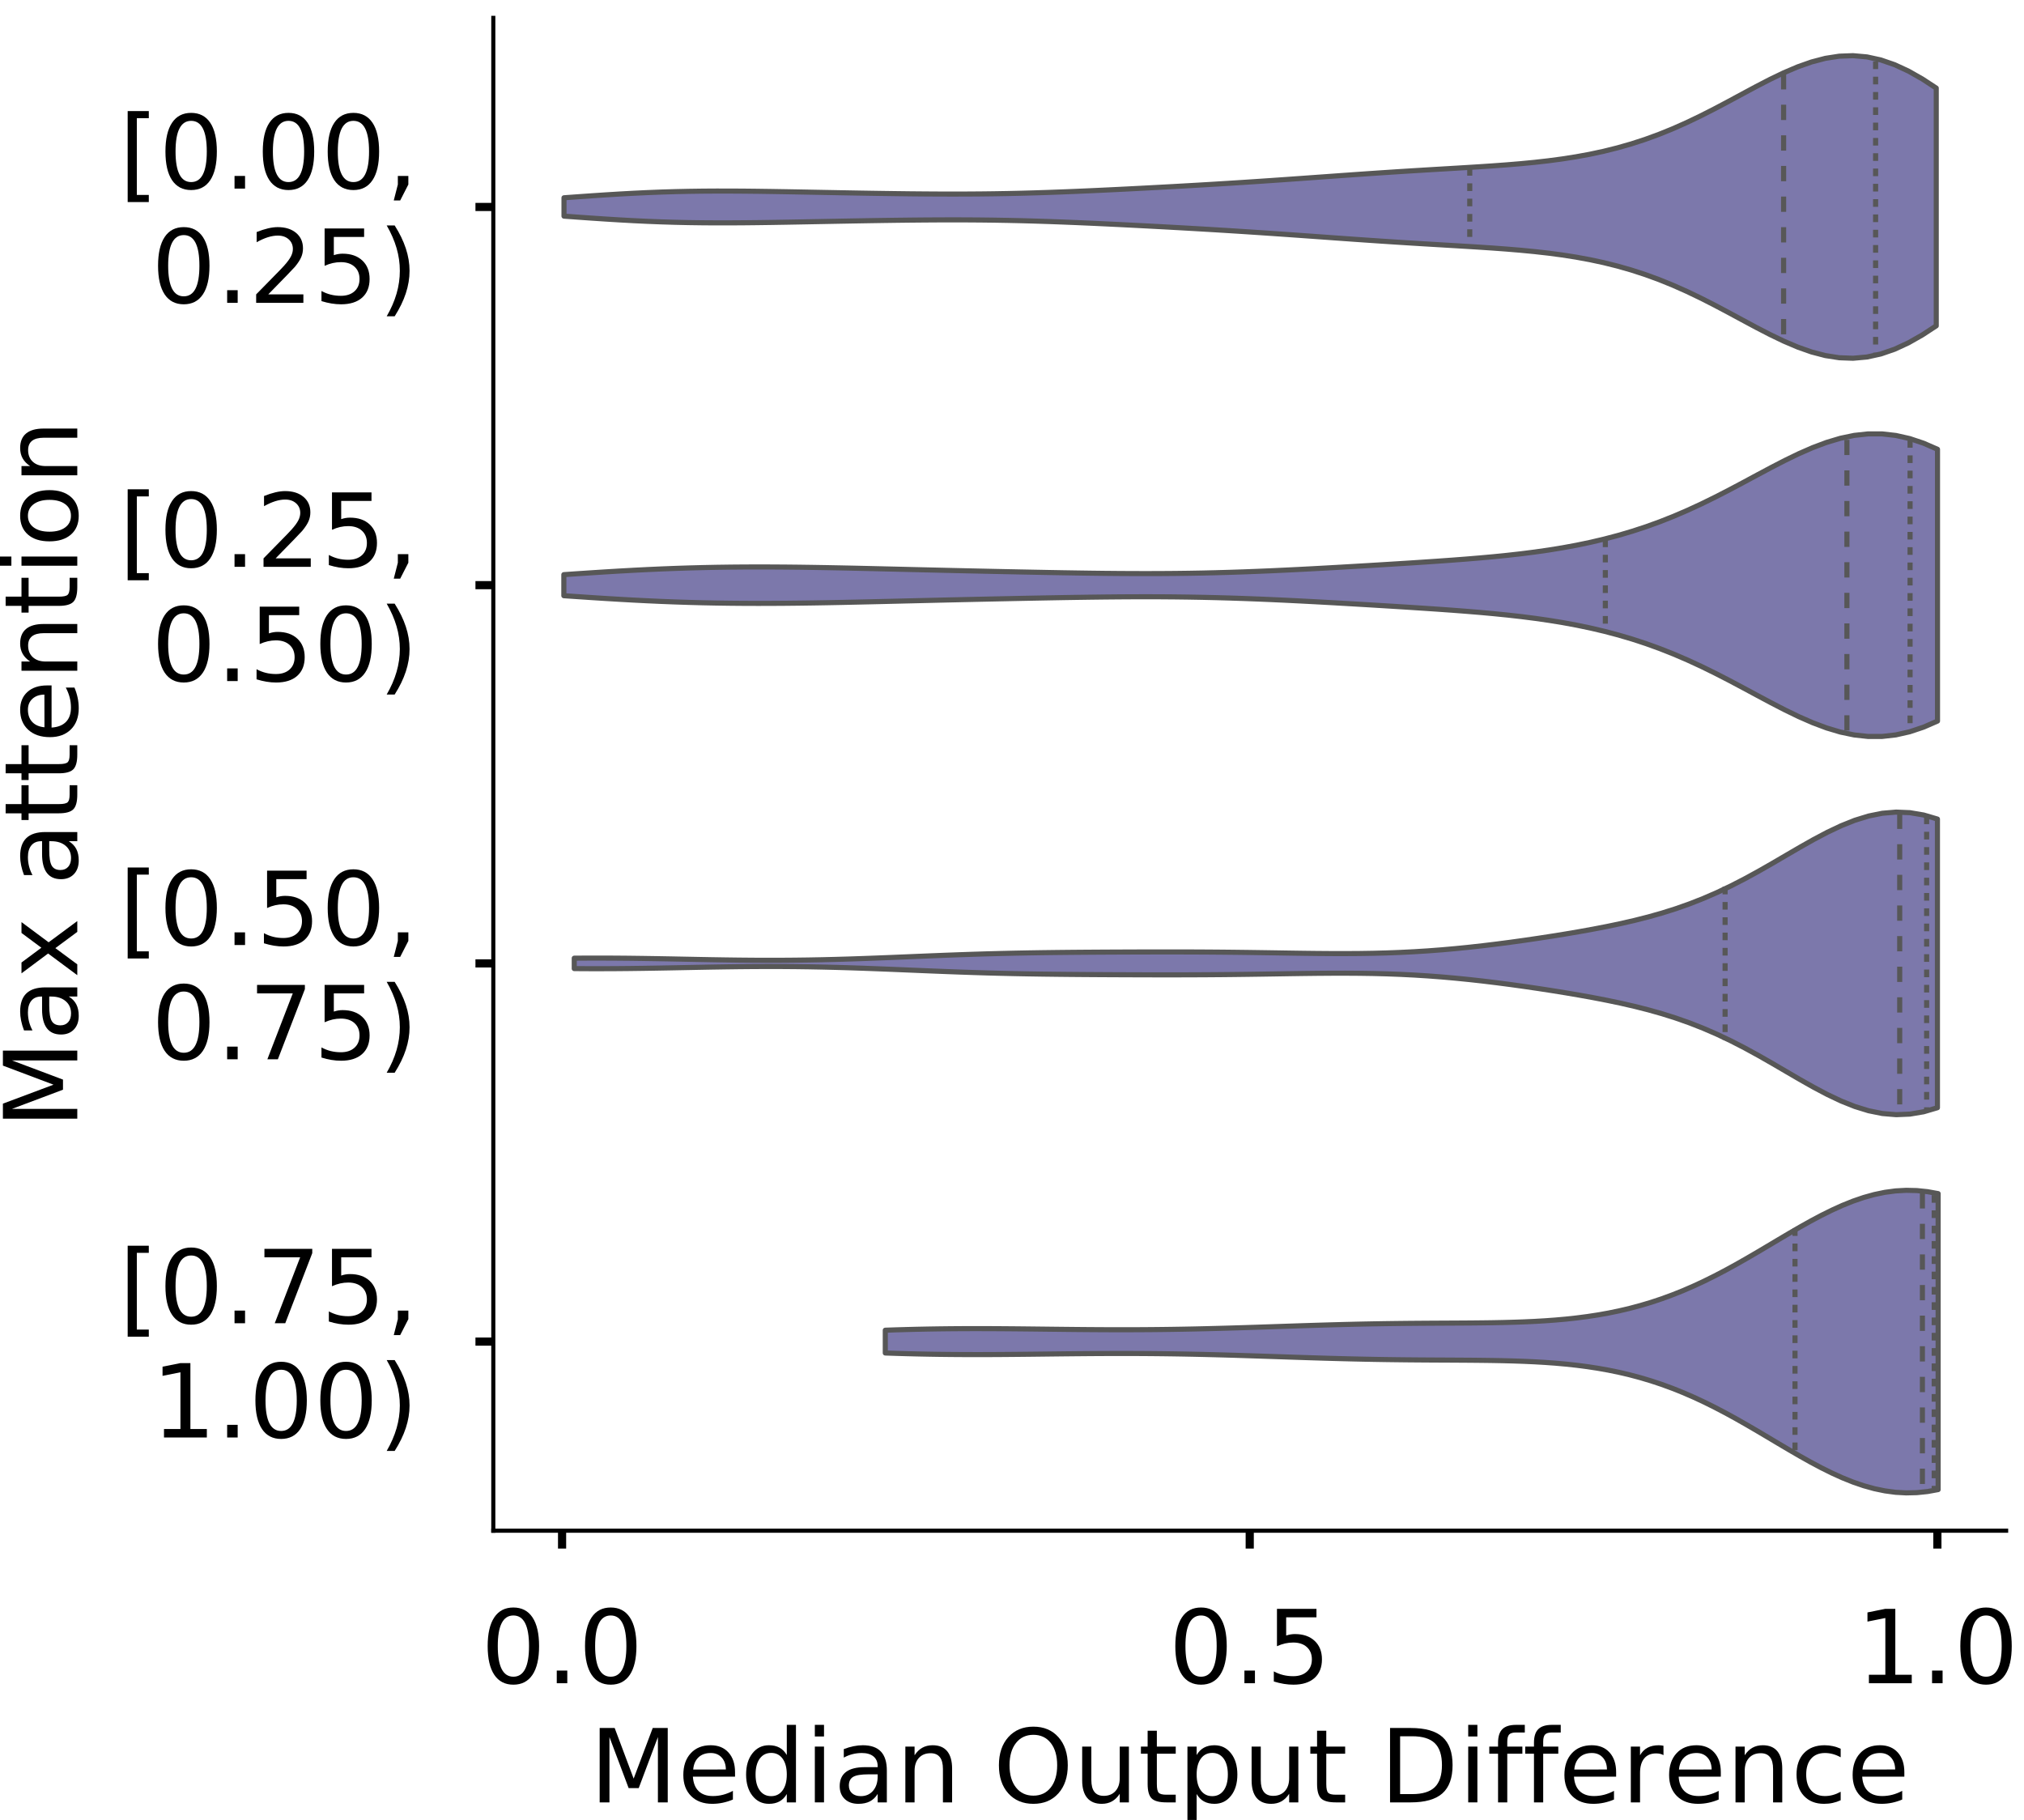 <?xml version="1.0" encoding="utf-8" standalone="no"?>
<!DOCTYPE svg PUBLIC "-//W3C//DTD SVG 1.1//EN"
  "http://www.w3.org/Graphics/SVG/1.1/DTD/svg11.dtd">
<!-- Created with matplotlib (https://matplotlib.org/) -->
<svg height="356.753pt" version="1.1" viewBox="0 0 396.753 356.753" width="396.753pt" xmlns="http://www.w3.org/2000/svg" xmlns:xlink="http://www.w3.org/1999/xlink">
 <defs>
  <style type="text/css">
*{stroke-linecap:butt;stroke-linejoin:round;}
  </style>
 </defs>
 <g id="figure_1">
  <g id="patch_1">
   <path d="M 0 356.753 
L 396.753 356.753 
L 396.753 0 
L 0 0 
z
" style="fill:#ffffff;"/>
  </g>
  <g id="axes_1">
   <g id="patch_2">
    <path d="M 96.7 300.053 
L 393.253 300.053 
L 393.253 3.5 
L 96.7 3.5 
z
" style="fill:#ffffff;"/>
   </g>
   <g id="PolyCollection_1">
    <defs>
     <path d="M 110.558 -314.382 
L 110.558 -317.987 
L 113.275 -318.182 
L 115.992 -318.372 
L 118.709 -318.553 
L 121.426 -318.72 
L 124.143 -318.869 
L 126.86 -318.998 
L 129.577 -319.105 
L 132.294 -319.188 
L 135.012 -319.248 
L 137.729 -319.286 
L 140.446 -319.302 
L 143.163 -319.301 
L 145.88 -319.284 
L 148.597 -319.255 
L 151.314 -319.216 
L 154.031 -319.171 
L 156.748 -319.122 
L 159.466 -319.071 
L 162.183 -319.02 
L 164.9 -318.969 
L 167.617 -318.92 
L 170.334 -318.874 
L 173.051 -318.832 
L 175.768 -318.794 
L 178.485 -318.761 
L 181.203 -318.736 
L 183.92 -318.719 
L 186.637 -318.713 
L 189.354 -318.718 
L 192.071 -318.736 
L 194.788 -318.768 
L 197.505 -318.815 
L 200.222 -318.876 
L 202.939 -318.951 
L 205.657 -319.039 
L 208.374 -319.138 
L 211.091 -319.248 
L 213.808 -319.366 
L 216.525 -319.491 
L 219.242 -319.622 
L 221.959 -319.758 
L 224.676 -319.898 
L 227.393 -320.042 
L 230.111 -320.19 
L 232.828 -320.342 
L 235.545 -320.499 
L 238.262 -320.661 
L 240.979 -320.828 
L 243.696 -321 
L 246.413 -321.178 
L 249.13 -321.361 
L 251.848 -321.549 
L 254.565 -321.74 
L 257.282 -321.934 
L 259.999 -322.128 
L 262.716 -322.323 
L 265.433 -322.515 
L 268.15 -322.704 
L 270.867 -322.888 
L 273.584 -323.066 
L 276.302 -323.238 
L 279.019 -323.404 
L 281.736 -323.567 
L 284.453 -323.727 
L 287.17 -323.89 
L 289.887 -324.058 
L 292.604 -324.239 
L 295.321 -324.438 
L 298.039 -324.664 
L 300.756 -324.925 
L 303.473 -325.231 
L 306.19 -325.591 
L 308.907 -326.015 
L 311.624 -326.513 
L 314.341 -327.096 
L 317.058 -327.771 
L 319.775 -328.547 
L 322.493 -329.43 
L 325.21 -330.423 
L 327.927 -331.525 
L 330.644 -332.732 
L 333.361 -334.034 
L 336.078 -335.415 
L 338.795 -336.854 
L 341.512 -338.319 
L 344.229 -339.776 
L 346.947 -341.182 
L 349.664 -342.489 
L 352.381 -343.646 
L 355.098 -344.605 
L 357.815 -345.317 
L 360.532 -345.739 
L 363.249 -345.839 
L 365.966 -345.597 
L 368.684 -345.003 
L 371.401 -344.066 
L 374.118 -342.808 
L 376.835 -341.266 
L 379.552 -339.487 
L 379.552 -292.882 
L 379.552 -292.882 
L 376.835 -291.103 
L 374.118 -289.56 
L 371.401 -288.302 
L 368.684 -287.365 
L 365.966 -286.772 
L 363.249 -286.529 
L 360.532 -286.629 
L 357.815 -287.052 
L 355.098 -287.763 
L 352.381 -288.722 
L 349.664 -289.88 
L 346.947 -291.187 
L 344.229 -292.592 
L 341.512 -294.049 
L 338.795 -295.515 
L 336.078 -296.953 
L 333.361 -298.335 
L 330.644 -299.637 
L 327.927 -300.844 
L 325.21 -301.946 
L 322.493 -302.938 
L 319.775 -303.821 
L 317.058 -304.597 
L 314.341 -305.273 
L 311.624 -305.855 
L 308.907 -306.354 
L 306.19 -306.778 
L 303.473 -307.138 
L 300.756 -307.443 
L 298.039 -307.704 
L 295.321 -307.93 
L 292.604 -308.13 
L 289.887 -308.31 
L 287.17 -308.479 
L 284.453 -308.641 
L 281.736 -308.802 
L 279.019 -308.964 
L 276.302 -309.131 
L 273.584 -309.303 
L 270.867 -309.481 
L 268.15 -309.665 
L 265.433 -309.853 
L 262.716 -310.046 
L 259.999 -310.24 
L 257.282 -310.435 
L 254.565 -310.629 
L 251.848 -310.82 
L 249.13 -311.007 
L 246.413 -311.19 
L 243.696 -311.368 
L 240.979 -311.541 
L 238.262 -311.708 
L 235.545 -311.869 
L 232.828 -312.026 
L 230.111 -312.178 
L 227.393 -312.326 
L 224.676 -312.47 
L 221.959 -312.61 
L 219.242 -312.746 
L 216.525 -312.877 
L 213.808 -313.002 
L 211.091 -313.12 
L 208.374 -313.23 
L 205.657 -313.329 
L 202.939 -313.417 
L 200.222 -313.492 
L 197.505 -313.553 
L 194.788 -313.6 
L 192.071 -313.632 
L 189.354 -313.65 
L 186.637 -313.656 
L 183.92 -313.649 
L 181.203 -313.632 
L 178.485 -313.607 
L 175.768 -313.575 
L 173.051 -313.537 
L 170.334 -313.494 
L 167.617 -313.448 
L 164.9 -313.399 
L 162.183 -313.348 
L 159.466 -313.297 
L 156.748 -313.246 
L 154.031 -313.197 
L 151.314 -313.152 
L 148.597 -313.114 
L 145.88 -313.085 
L 143.163 -313.068 
L 140.446 -313.066 
L 137.729 -313.083 
L 135.012 -313.12 
L 132.294 -313.18 
L 129.577 -313.263 
L 126.86 -313.37 
L 124.143 -313.499 
L 121.426 -313.649 
L 118.709 -313.815 
L 115.992 -313.996 
L 113.275 -314.186 
L 110.558 -314.382 
z
" id="m988f748237" style="stroke:#575757;"/>
    </defs>
    <g clip-path="url(#p985f45e094)">
     <use style="fill:#7c78ab;stroke:#575757;" x="0" xlink:href="#m988f748237" y="356.753"/>
    </g>
   </g>
   <g id="PolyCollection_2">
    <defs>
     <path d="M 110.527 -239.979 
L 110.527 -244.112 
L 113.247 -244.297 
L 115.966 -244.477 
L 118.686 -244.651 
L 121.406 -244.814 
L 124.126 -244.965 
L 126.846 -245.103 
L 129.566 -245.225 
L 132.286 -245.331 
L 135.006 -245.421 
L 137.726 -245.493 
L 140.446 -245.548 
L 143.166 -245.586 
L 145.886 -245.609 
L 148.605 -245.617 
L 151.325 -245.611 
L 154.045 -245.593 
L 156.765 -245.565 
L 159.485 -245.526 
L 162.205 -245.48 
L 164.925 -245.428 
L 167.645 -245.37 
L 170.365 -245.309 
L 173.085 -245.245 
L 175.805 -245.181 
L 178.525 -245.116 
L 181.244 -245.051 
L 183.964 -244.987 
L 186.684 -244.924 
L 189.404 -244.863 
L 192.124 -244.804 
L 194.844 -244.745 
L 197.564 -244.688 
L 200.284 -244.633 
L 203.004 -244.58 
L 205.724 -244.528 
L 208.444 -244.48 
L 211.164 -244.436 
L 213.883 -244.396 
L 216.603 -244.363 
L 219.323 -244.338 
L 222.043 -244.323 
L 224.763 -244.318 
L 227.483 -244.325 
L 230.203 -244.345 
L 232.923 -244.378 
L 235.643 -244.426 
L 238.363 -244.489 
L 241.083 -244.565 
L 243.803 -244.655 
L 246.522 -244.758 
L 249.242 -244.872 
L 251.962 -244.997 
L 254.682 -245.131 
L 257.402 -245.272 
L 260.122 -245.421 
L 262.842 -245.574 
L 265.562 -245.732 
L 268.282 -245.893 
L 271.002 -246.057 
L 273.722 -246.225 
L 276.442 -246.396 
L 279.161 -246.573 
L 281.881 -246.756 
L 284.601 -246.95 
L 287.321 -247.156 
L 290.041 -247.38 
L 292.761 -247.626 
L 295.481 -247.9 
L 298.201 -248.206 
L 300.921 -248.552 
L 303.641 -248.943 
L 306.361 -249.386 
L 309.081 -249.888 
L 311.8 -250.456 
L 314.52 -251.096 
L 317.24 -251.814 
L 319.96 -252.617 
L 322.68 -253.508 
L 325.4 -254.492 
L 328.12 -255.57 
L 330.84 -256.741 
L 333.56 -257.998 
L 336.28 -259.334 
L 339 -260.733 
L 341.72 -262.177 
L 344.439 -263.639 
L 347.159 -265.091 
L 349.879 -266.495 
L 352.599 -267.813 
L 355.319 -269.004 
L 358.039 -270.026 
L 360.759 -270.839 
L 363.479 -271.407 
L 366.199 -271.701 
L 368.919 -271.7 
L 371.639 -271.393 
L 374.359 -270.779 
L 377.078 -269.869 
L 379.798 -268.685 
L 379.798 -215.407 
L 379.798 -215.407 
L 377.078 -214.223 
L 374.359 -213.313 
L 371.639 -212.699 
L 368.919 -212.391 
L 366.199 -212.391 
L 363.479 -212.685 
L 360.759 -213.253 
L 358.039 -214.066 
L 355.319 -215.088 
L 352.599 -216.279 
L 349.879 -217.597 
L 347.159 -219.001 
L 344.439 -220.452 
L 341.72 -221.915 
L 339 -223.359 
L 336.28 -224.758 
L 333.56 -226.094 
L 330.84 -227.351 
L 328.12 -228.521 
L 325.4 -229.599 
L 322.68 -230.583 
L 319.96 -231.475 
L 317.24 -232.278 
L 314.52 -232.996 
L 311.8 -233.636 
L 309.081 -234.203 
L 306.361 -234.705 
L 303.641 -235.149 
L 300.921 -235.54 
L 298.201 -235.886 
L 295.481 -236.192 
L 292.761 -236.465 
L 290.041 -236.712 
L 287.321 -236.935 
L 284.601 -237.142 
L 281.881 -237.335 
L 279.161 -237.519 
L 276.442 -237.695 
L 273.722 -237.867 
L 271.002 -238.034 
L 268.282 -238.199 
L 265.562 -238.36 
L 262.842 -238.517 
L 260.122 -238.671 
L 257.402 -238.819 
L 254.682 -238.961 
L 251.962 -239.095 
L 249.242 -239.22 
L 246.522 -239.334 
L 243.803 -239.437 
L 241.083 -239.527 
L 238.363 -239.603 
L 235.643 -239.665 
L 232.923 -239.713 
L 230.203 -239.747 
L 227.483 -239.767 
L 224.763 -239.774 
L 222.043 -239.769 
L 219.323 -239.753 
L 216.603 -239.728 
L 213.883 -239.695 
L 211.164 -239.656 
L 208.444 -239.612 
L 205.724 -239.563 
L 203.004 -239.512 
L 200.284 -239.459 
L 197.564 -239.403 
L 194.844 -239.346 
L 192.124 -239.288 
L 189.404 -239.228 
L 186.684 -239.167 
L 183.964 -239.105 
L 181.244 -239.041 
L 178.525 -238.976 
L 175.805 -238.911 
L 173.085 -238.846 
L 170.365 -238.783 
L 167.645 -238.722 
L 164.925 -238.664 
L 162.205 -238.611 
L 159.485 -238.565 
L 156.765 -238.527 
L 154.045 -238.498 
L 151.325 -238.481 
L 148.605 -238.475 
L 145.886 -238.483 
L 143.166 -238.506 
L 140.446 -238.544 
L 137.726 -238.599 
L 135.006 -238.671 
L 132.286 -238.76 
L 129.566 -238.866 
L 126.846 -238.989 
L 124.126 -239.126 
L 121.406 -239.278 
L 118.686 -239.441 
L 115.966 -239.614 
L 113.247 -239.795 
L 110.527 -239.979 
z
" id="m8a4970854d" style="stroke:#575757;"/>
    </defs>
    <g clip-path="url(#p985f45e094)">
     <use style="fill:#7c78ab;stroke:#575757;" x="0" xlink:href="#m8a4970854d" y="356.753"/>
    </g>
   </g>
   <g id="PolyCollection_3">
    <defs>
     <path d="M 112.567 -166.886 
L 112.567 -168.929 
L 115.266 -168.945 
L 117.965 -168.947 
L 120.664 -168.936 
L 123.363 -168.912 
L 126.063 -168.877 
L 128.762 -168.834 
L 131.461 -168.785 
L 134.16 -168.732 
L 136.859 -168.679 
L 139.559 -168.629 
L 142.258 -168.586 
L 144.957 -168.55 
L 147.656 -168.526 
L 150.355 -168.516 
L 153.054 -168.519 
L 155.754 -168.539 
L 158.453 -168.574 
L 161.152 -168.625 
L 163.851 -168.69 
L 166.55 -168.769 
L 169.249 -168.86 
L 171.949 -168.96 
L 174.648 -169.066 
L 177.347 -169.177 
L 180.046 -169.289 
L 182.745 -169.4 
L 185.445 -169.506 
L 188.144 -169.606 
L 190.843 -169.697 
L 193.542 -169.78 
L 196.241 -169.851 
L 198.94 -169.913 
L 201.64 -169.964 
L 204.339 -170.007 
L 207.038 -170.041 
L 209.737 -170.069 
L 212.436 -170.091 
L 215.136 -170.109 
L 217.835 -170.124 
L 220.534 -170.135 
L 223.233 -170.145 
L 225.932 -170.151 
L 228.631 -170.154 
L 231.331 -170.152 
L 234.03 -170.144 
L 236.729 -170.13 
L 239.428 -170.11 
L 242.127 -170.082 
L 244.826 -170.048 
L 247.526 -170.009 
L 250.225 -169.967 
L 252.924 -169.924 
L 255.623 -169.885 
L 258.322 -169.853 
L 261.022 -169.833 
L 263.721 -169.829 
L 266.42 -169.846 
L 269.119 -169.887 
L 271.818 -169.957 
L 274.517 -170.059 
L 277.217 -170.194 
L 279.916 -170.363 
L 282.615 -170.567 
L 285.314 -170.805 
L 288.013 -171.076 
L 290.713 -171.376 
L 293.412 -171.704 
L 296.111 -172.056 
L 298.81 -172.431 
L 301.509 -172.826 
L 304.208 -173.241 
L 306.908 -173.677 
L 309.607 -174.137 
L 312.306 -174.624 
L 315.005 -175.146 
L 317.704 -175.711 
L 320.404 -176.33 
L 323.103 -177.014 
L 325.802 -177.776 
L 328.501 -178.627 
L 331.2 -179.579 
L 333.899 -180.639 
L 336.599 -181.811 
L 339.298 -183.095 
L 341.997 -184.482 
L 344.696 -185.958 
L 347.395 -187.5 
L 350.094 -189.077 
L 352.794 -190.65 
L 355.493 -192.175 
L 358.192 -193.602 
L 360.891 -194.881 
L 363.59 -195.96 
L 366.29 -196.792 
L 368.989 -197.337 
L 371.688 -197.563 
L 374.387 -197.451 
L 377.086 -196.995 
L 379.785 -196.201 
L 379.785 -139.614 
L 379.785 -139.614 
L 377.086 -138.82 
L 374.387 -138.364 
L 371.688 -138.252 
L 368.989 -138.478 
L 366.29 -139.023 
L 363.59 -139.855 
L 360.891 -140.934 
L 358.192 -142.213 
L 355.493 -143.64 
L 352.794 -145.165 
L 350.094 -146.738 
L 347.395 -148.315 
L 344.696 -149.857 
L 341.997 -151.333 
L 339.298 -152.72 
L 336.599 -154.004 
L 333.899 -155.176 
L 331.2 -156.236 
L 328.501 -157.188 
L 325.802 -158.039 
L 323.103 -158.801 
L 320.404 -159.485 
L 317.704 -160.104 
L 315.005 -160.669 
L 312.306 -161.191 
L 309.607 -161.678 
L 306.908 -162.138 
L 304.208 -162.574 
L 301.509 -162.989 
L 298.81 -163.384 
L 296.111 -163.759 
L 293.412 -164.111 
L 290.713 -164.439 
L 288.013 -164.739 
L 285.314 -165.01 
L 282.615 -165.248 
L 279.916 -165.452 
L 277.217 -165.621 
L 274.517 -165.756 
L 271.818 -165.858 
L 269.119 -165.928 
L 266.42 -165.969 
L 263.721 -165.986 
L 261.022 -165.982 
L 258.322 -165.962 
L 255.623 -165.93 
L 252.924 -165.891 
L 250.225 -165.848 
L 247.526 -165.806 
L 244.826 -165.767 
L 242.127 -165.733 
L 239.428 -165.705 
L 236.729 -165.685 
L 234.03 -165.671 
L 231.331 -165.663 
L 228.631 -165.661 
L 225.932 -165.664 
L 223.233 -165.67 
L 220.534 -165.68 
L 217.835 -165.691 
L 215.136 -165.706 
L 212.436 -165.724 
L 209.737 -165.746 
L 207.038 -165.774 
L 204.339 -165.808 
L 201.64 -165.851 
L 198.94 -165.902 
L 196.241 -165.964 
L 193.542 -166.035 
L 190.843 -166.118 
L 188.144 -166.209 
L 185.445 -166.309 
L 182.745 -166.415 
L 180.046 -166.526 
L 177.347 -166.638 
L 174.648 -166.749 
L 171.949 -166.855 
L 169.249 -166.955 
L 166.55 -167.046 
L 163.851 -167.125 
L 161.152 -167.19 
L 158.453 -167.241 
L 155.754 -167.276 
L 153.054 -167.296 
L 150.355 -167.299 
L 147.656 -167.289 
L 144.957 -167.265 
L 142.258 -167.229 
L 139.559 -167.186 
L 136.859 -167.136 
L 134.16 -167.083 
L 131.461 -167.03 
L 128.762 -166.981 
L 126.063 -166.938 
L 123.363 -166.903 
L 120.664 -166.879 
L 117.965 -166.868 
L 115.266 -166.87 
L 112.567 -166.886 
z
" id="m5d2e75c683" style="stroke:#575757;"/>
    </defs>
    <g clip-path="url(#p985f45e094)">
     <use style="fill:#7c78ab;stroke:#575757;" x="0" xlink:href="#m5d2e75c683" y="356.753"/>
    </g>
   </g>
   <g id="PolyCollection_4">
    <defs>
     <path d="M 173.537 -91.534 
L 173.537 -96.004 
L 175.622 -96.074 
L 177.707 -96.134 
L 179.791 -96.186 
L 181.876 -96.229 
L 183.961 -96.263 
L 186.045 -96.288 
L 188.13 -96.304 
L 190.215 -96.312 
L 192.3 -96.312 
L 194.384 -96.306 
L 196.469 -96.294 
L 198.554 -96.278 
L 200.638 -96.258 
L 202.723 -96.235 
L 204.808 -96.211 
L 206.892 -96.187 
L 208.977 -96.164 
L 211.062 -96.142 
L 213.146 -96.124 
L 215.231 -96.11 
L 217.316 -96.1 
L 219.401 -96.096 
L 221.485 -96.097 
L 223.57 -96.105 
L 225.655 -96.119 
L 227.739 -96.14 
L 229.824 -96.168 
L 231.909 -96.203 
L 233.993 -96.243 
L 236.078 -96.29 
L 238.163 -96.342 
L 240.247 -96.399 
L 242.332 -96.46 
L 244.417 -96.524 
L 246.502 -96.591 
L 248.586 -96.66 
L 250.671 -96.73 
L 252.756 -96.8 
L 254.84 -96.869 
L 256.925 -96.935 
L 259.01 -96.999 
L 261.094 -97.06 
L 263.179 -97.116 
L 265.264 -97.167 
L 267.348 -97.213 
L 269.433 -97.253 
L 271.518 -97.287 
L 273.603 -97.316 
L 275.687 -97.339 
L 277.772 -97.357 
L 279.857 -97.372 
L 281.941 -97.384 
L 284.026 -97.395 
L 286.111 -97.406 
L 288.195 -97.42 
L 290.28 -97.44 
L 292.365 -97.467 
L 294.449 -97.506 
L 296.534 -97.559 
L 298.619 -97.631 
L 300.704 -97.724 
L 302.788 -97.844 
L 304.873 -97.995 
L 306.958 -98.18 
L 309.042 -98.405 
L 311.127 -98.675 
L 313.212 -98.993 
L 315.296 -99.365 
L 317.381 -99.794 
L 319.466 -100.285 
L 321.55 -100.84 
L 323.635 -101.462 
L 325.72 -102.155 
L 327.805 -102.918 
L 329.889 -103.751 
L 331.974 -104.655 
L 334.059 -105.625 
L 336.143 -106.659 
L 338.228 -107.751 
L 340.313 -108.893 
L 342.397 -110.078 
L 344.482 -111.294 
L 346.567 -112.529 
L 348.651 -113.771 
L 350.736 -115.004 
L 352.821 -116.213 
L 354.906 -117.381 
L 356.99 -118.491 
L 359.075 -119.526 
L 361.16 -120.47 
L 363.244 -121.306 
L 365.329 -122.02 
L 367.414 -122.599 
L 369.498 -123.032 
L 371.583 -123.309 
L 373.668 -123.424 
L 375.752 -123.375 
L 377.837 -123.159 
L 379.922 -122.78 
L 379.922 -64.758 
L 379.922 -64.758 
L 377.837 -64.379 
L 375.752 -64.163 
L 373.668 -64.114 
L 371.583 -64.229 
L 369.498 -64.507 
L 367.414 -64.939 
L 365.329 -65.518 
L 363.244 -66.232 
L 361.16 -67.069 
L 359.075 -68.012 
L 356.99 -69.048 
L 354.906 -70.158 
L 352.821 -71.326 
L 350.736 -72.534 
L 348.651 -73.767 
L 346.567 -75.009 
L 344.482 -76.245 
L 342.397 -77.461 
L 340.313 -78.645 
L 338.228 -79.787 
L 336.143 -80.879 
L 334.059 -81.913 
L 331.974 -82.884 
L 329.889 -83.787 
L 327.805 -84.621 
L 325.72 -85.384 
L 323.635 -86.076 
L 321.55 -86.699 
L 319.466 -87.254 
L 317.381 -87.744 
L 315.296 -88.173 
L 313.212 -88.545 
L 311.127 -88.863 
L 309.042 -89.133 
L 306.958 -89.358 
L 304.873 -89.544 
L 302.788 -89.694 
L 300.704 -89.814 
L 298.619 -89.908 
L 296.534 -89.979 
L 294.449 -90.032 
L 292.365 -90.071 
L 290.28 -90.098 
L 288.195 -90.118 
L 286.111 -90.132 
L 284.026 -90.144 
L 281.941 -90.154 
L 279.857 -90.166 
L 277.772 -90.181 
L 275.687 -90.199 
L 273.603 -90.223 
L 271.518 -90.251 
L 269.433 -90.285 
L 267.348 -90.325 
L 265.264 -90.371 
L 263.179 -90.422 
L 261.094 -90.478 
L 259.01 -90.539 
L 256.925 -90.603 
L 254.84 -90.67 
L 252.756 -90.738 
L 250.671 -90.808 
L 248.586 -90.878 
L 246.502 -90.947 
L 244.417 -91.014 
L 242.332 -91.079 
L 240.247 -91.14 
L 238.163 -91.197 
L 236.078 -91.249 
L 233.993 -91.295 
L 231.909 -91.336 
L 229.824 -91.37 
L 227.739 -91.398 
L 225.655 -91.419 
L 223.57 -91.433 
L 221.485 -91.441 
L 219.401 -91.443 
L 217.316 -91.438 
L 215.231 -91.429 
L 213.146 -91.414 
L 211.062 -91.396 
L 208.977 -91.375 
L 206.892 -91.352 
L 204.808 -91.327 
L 202.723 -91.303 
L 200.638 -91.281 
L 198.554 -91.261 
L 196.469 -91.244 
L 194.384 -91.232 
L 192.3 -91.226 
L 190.215 -91.227 
L 188.13 -91.235 
L 186.045 -91.251 
L 183.961 -91.275 
L 181.876 -91.309 
L 179.791 -91.352 
L 177.707 -91.404 
L 175.622 -91.465 
L 173.537 -91.534 
z
" id="m0583bb02e0" style="stroke:#575757;"/>
    </defs>
    <g clip-path="url(#p985f45e094)">
     <use style="fill:#7c78ab;stroke:#575757;" x="0" xlink:href="#m0583bb02e0" y="356.753"/>
    </g>
   </g>
   <g id="patch_3">
    <path clip-path="url(#p985f45e094)" d="M 110.18 40.569 
L 110.18 40.569 
L 110.18 40.569 
L 110.18 40.569 
z
" style="fill:#7c78ab;stroke:#575757;stroke-linejoin:miter;stroke-width:0.5;"/>
   </g>
   <g id="matplotlib.axis_1">
    <g id="xtick_1">
     <g id="line2d_1">
      <defs>
       <path d="M 0 0 
L 0 3.5 
" id="m2748b13849" style="stroke:#000000;stroke-width:1.6;"/>
      </defs>
      <g>
       <use style="stroke:#000000;stroke-width:1.6;" x="110.18" xlink:href="#m2748b13849" y="300.053"/>
      </g>
     </g>
     <g id="text_1">
      <!-- 0.0 -->
      <defs>
       <path d="M 31.781 66.406 
Q 24.172 66.406 20.328 58.906 
Q 16.5 51.422 16.5 36.375 
Q 16.5 21.391 20.328 13.891 
Q 24.172 6.391 31.781 6.391 
Q 39.453 6.391 43.281 13.891 
Q 47.125 21.391 47.125 36.375 
Q 47.125 51.422 43.281 58.906 
Q 39.453 66.406 31.781 66.406 
z
M 31.781 74.219 
Q 44.047 74.219 50.516 64.516 
Q 56.984 54.828 56.984 36.375 
Q 56.984 17.969 50.516 8.266 
Q 44.047 -1.422 31.781 -1.422 
Q 19.531 -1.422 13.062 8.266 
Q 6.594 17.969 6.594 36.375 
Q 6.594 54.828 13.062 64.516 
Q 19.531 74.219 31.781 74.219 
z
" id="DejaVuSans-48"/>
       <path d="M 10.688 12.406 
L 21 12.406 
L 21 0 
L 10.688 0 
z
" id="DejaVuSans-46"/>
      </defs>
      <g transform="translate(94.277 329.95)scale(0.2 -0.2)">
       <use xlink:href="#DejaVuSans-48"/>
       <use x="63.623" xlink:href="#DejaVuSans-46"/>
       <use x="95.41" xlink:href="#DejaVuSans-48"/>
      </g>
     </g>
    </g>
    <g id="xtick_2">
     <g id="line2d_2">
      <g>
       <use style="stroke:#000000;stroke-width:1.6;" x="244.977" xlink:href="#m2748b13849" y="300.053"/>
      </g>
     </g>
     <g id="text_2">
      <!-- 0.5 -->
      <defs>
       <path d="M 10.797 72.906 
L 49.516 72.906 
L 49.516 64.594 
L 19.828 64.594 
L 19.828 46.734 
Q 21.969 47.469 24.109 47.828 
Q 26.266 48.188 28.422 48.188 
Q 40.625 48.188 47.75 41.5 
Q 54.891 34.812 54.891 23.391 
Q 54.891 11.625 47.562 5.094 
Q 40.234 -1.422 26.906 -1.422 
Q 22.312 -1.422 17.547 -0.641 
Q 12.797 0.141 7.719 1.703 
L 7.719 11.625 
Q 12.109 9.234 16.797 8.062 
Q 21.484 6.891 26.703 6.891 
Q 35.156 6.891 40.078 11.328 
Q 45.016 15.766 45.016 23.391 
Q 45.016 31 40.078 35.438 
Q 35.156 39.891 26.703 39.891 
Q 22.75 39.891 18.812 39.016 
Q 14.891 38.141 10.797 36.281 
z
" id="DejaVuSans-53"/>
      </defs>
      <g transform="translate(229.074 329.95)scale(0.2 -0.2)">
       <use xlink:href="#DejaVuSans-48"/>
       <use x="63.623" xlink:href="#DejaVuSans-46"/>
       <use x="95.41" xlink:href="#DejaVuSans-53"/>
      </g>
     </g>
    </g>
    <g id="xtick_3">
     <g id="line2d_3">
      <g>
       <use style="stroke:#000000;stroke-width:1.6;" x="379.774" xlink:href="#m2748b13849" y="300.053"/>
      </g>
     </g>
     <g id="text_3">
      <!-- 1.0 -->
      <defs>
       <path d="M 12.406 8.297 
L 28.516 8.297 
L 28.516 63.922 
L 10.984 60.406 
L 10.984 69.391 
L 28.422 72.906 
L 38.281 72.906 
L 38.281 8.297 
L 54.391 8.297 
L 54.391 0 
L 12.406 0 
z
" id="DejaVuSans-49"/>
      </defs>
      <g transform="translate(363.871 329.95)scale(0.2 -0.2)">
       <use xlink:href="#DejaVuSans-49"/>
       <use x="63.623" xlink:href="#DejaVuSans-46"/>
       <use x="95.41" xlink:href="#DejaVuSans-48"/>
      </g>
     </g>
    </g>
    <g id="text_4">
     <!-- Median Output Difference -->
     <defs>
      <path d="M 9.812 72.906 
L 24.516 72.906 
L 43.109 23.297 
L 61.812 72.906 
L 76.516 72.906 
L 76.516 0 
L 66.891 0 
L 66.891 64.016 
L 48.094 14.016 
L 38.188 14.016 
L 19.391 64.016 
L 19.391 0 
L 9.812 0 
z
" id="DejaVuSans-77"/>
      <path d="M 56.203 29.594 
L 56.203 25.203 
L 14.891 25.203 
Q 15.484 15.922 20.484 11.062 
Q 25.484 6.203 34.422 6.203 
Q 39.594 6.203 44.453 7.469 
Q 49.312 8.734 54.109 11.281 
L 54.109 2.781 
Q 49.266 0.734 44.188 -0.344 
Q 39.109 -1.422 33.891 -1.422 
Q 20.797 -1.422 13.156 6.188 
Q 5.516 13.812 5.516 26.812 
Q 5.516 40.234 12.766 48.109 
Q 20.016 56 32.328 56 
Q 43.359 56 49.781 48.891 
Q 56.203 41.797 56.203 29.594 
z
M 47.219 32.234 
Q 47.125 39.594 43.094 43.984 
Q 39.062 48.391 32.422 48.391 
Q 24.906 48.391 20.391 44.141 
Q 15.875 39.891 15.188 32.172 
z
" id="DejaVuSans-101"/>
      <path d="M 45.406 46.391 
L 45.406 75.984 
L 54.391 75.984 
L 54.391 0 
L 45.406 0 
L 45.406 8.203 
Q 42.578 3.328 38.25 0.953 
Q 33.938 -1.422 27.875 -1.422 
Q 17.969 -1.422 11.734 6.484 
Q 5.516 14.406 5.516 27.297 
Q 5.516 40.188 11.734 48.094 
Q 17.969 56 27.875 56 
Q 33.938 56 38.25 53.625 
Q 42.578 51.266 45.406 46.391 
z
M 14.797 27.297 
Q 14.797 17.391 18.875 11.75 
Q 22.953 6.109 30.078 6.109 
Q 37.203 6.109 41.297 11.75 
Q 45.406 17.391 45.406 27.297 
Q 45.406 37.203 41.297 42.844 
Q 37.203 48.484 30.078 48.484 
Q 22.953 48.484 18.875 42.844 
Q 14.797 37.203 14.797 27.297 
z
" id="DejaVuSans-100"/>
      <path d="M 9.422 54.688 
L 18.406 54.688 
L 18.406 0 
L 9.422 0 
z
M 9.422 75.984 
L 18.406 75.984 
L 18.406 64.594 
L 9.422 64.594 
z
" id="DejaVuSans-105"/>
      <path d="M 34.281 27.484 
Q 23.391 27.484 19.188 25 
Q 14.984 22.516 14.984 16.5 
Q 14.984 11.719 18.141 8.906 
Q 21.297 6.109 26.703 6.109 
Q 34.188 6.109 38.703 11.406 
Q 43.219 16.703 43.219 25.484 
L 43.219 27.484 
z
M 52.203 31.203 
L 52.203 0 
L 43.219 0 
L 43.219 8.297 
Q 40.141 3.328 35.547 0.953 
Q 30.953 -1.422 24.312 -1.422 
Q 15.922 -1.422 10.953 3.297 
Q 6 8.016 6 15.922 
Q 6 25.141 12.172 29.828 
Q 18.359 34.516 30.609 34.516 
L 43.219 34.516 
L 43.219 35.406 
Q 43.219 41.609 39.141 45 
Q 35.062 48.391 27.688 48.391 
Q 23 48.391 18.547 47.266 
Q 14.109 46.141 10.016 43.891 
L 10.016 52.203 
Q 14.938 54.109 19.578 55.047 
Q 24.219 56 28.609 56 
Q 40.484 56 46.344 49.844 
Q 52.203 43.703 52.203 31.203 
z
" id="DejaVuSans-97"/>
      <path d="M 54.891 33.016 
L 54.891 0 
L 45.906 0 
L 45.906 32.719 
Q 45.906 40.484 42.875 44.328 
Q 39.844 48.188 33.797 48.188 
Q 26.516 48.188 22.312 43.547 
Q 18.109 38.922 18.109 30.906 
L 18.109 0 
L 9.078 0 
L 9.078 54.688 
L 18.109 54.688 
L 18.109 46.188 
Q 21.344 51.125 25.703 53.562 
Q 30.078 56 35.797 56 
Q 45.219 56 50.047 50.172 
Q 54.891 44.344 54.891 33.016 
z
" id="DejaVuSans-110"/>
      <path id="DejaVuSans-32"/>
      <path d="M 39.406 66.219 
Q 28.656 66.219 22.328 58.203 
Q 16.016 50.203 16.016 36.375 
Q 16.016 22.609 22.328 14.594 
Q 28.656 6.594 39.406 6.594 
Q 50.141 6.594 56.422 14.594 
Q 62.703 22.609 62.703 36.375 
Q 62.703 50.203 56.422 58.203 
Q 50.141 66.219 39.406 66.219 
z
M 39.406 74.219 
Q 54.734 74.219 63.906 63.938 
Q 73.094 53.656 73.094 36.375 
Q 73.094 19.141 63.906 8.859 
Q 54.734 -1.422 39.406 -1.422 
Q 24.031 -1.422 14.812 8.828 
Q 5.609 19.094 5.609 36.375 
Q 5.609 53.656 14.812 63.938 
Q 24.031 74.219 39.406 74.219 
z
" id="DejaVuSans-79"/>
      <path d="M 8.5 21.578 
L 8.5 54.688 
L 17.484 54.688 
L 17.484 21.922 
Q 17.484 14.156 20.5 10.266 
Q 23.531 6.391 29.594 6.391 
Q 36.859 6.391 41.078 11.031 
Q 45.312 15.672 45.312 23.688 
L 45.312 54.688 
L 54.297 54.688 
L 54.297 0 
L 45.312 0 
L 45.312 8.406 
Q 42.047 3.422 37.719 1 
Q 33.406 -1.422 27.688 -1.422 
Q 18.266 -1.422 13.375 4.438 
Q 8.5 10.297 8.5 21.578 
z
M 31.109 56 
z
" id="DejaVuSans-117"/>
      <path d="M 18.312 70.219 
L 18.312 54.688 
L 36.812 54.688 
L 36.812 47.703 
L 18.312 47.703 
L 18.312 18.016 
Q 18.312 11.328 20.141 9.422 
Q 21.969 7.516 27.594 7.516 
L 36.812 7.516 
L 36.812 0 
L 27.594 0 
Q 17.188 0 13.234 3.875 
Q 9.281 7.766 9.281 18.016 
L 9.281 47.703 
L 2.688 47.703 
L 2.688 54.688 
L 9.281 54.688 
L 9.281 70.219 
z
" id="DejaVuSans-116"/>
      <path d="M 18.109 8.203 
L 18.109 -20.797 
L 9.078 -20.797 
L 9.078 54.688 
L 18.109 54.688 
L 18.109 46.391 
Q 20.953 51.266 25.266 53.625 
Q 29.594 56 35.594 56 
Q 45.562 56 51.781 48.094 
Q 58.016 40.188 58.016 27.297 
Q 58.016 14.406 51.781 6.484 
Q 45.562 -1.422 35.594 -1.422 
Q 29.594 -1.422 25.266 0.953 
Q 20.953 3.328 18.109 8.203 
z
M 48.688 27.297 
Q 48.688 37.203 44.609 42.844 
Q 40.531 48.484 33.406 48.484 
Q 26.266 48.484 22.188 42.844 
Q 18.109 37.203 18.109 27.297 
Q 18.109 17.391 22.188 11.75 
Q 26.266 6.109 33.406 6.109 
Q 40.531 6.109 44.609 11.75 
Q 48.688 17.391 48.688 27.297 
z
" id="DejaVuSans-112"/>
      <path d="M 19.672 64.797 
L 19.672 8.109 
L 31.594 8.109 
Q 46.688 8.109 53.688 14.938 
Q 60.688 21.781 60.688 36.531 
Q 60.688 51.172 53.688 57.984 
Q 46.688 64.797 31.594 64.797 
z
M 9.812 72.906 
L 30.078 72.906 
Q 51.266 72.906 61.172 64.094 
Q 71.094 55.281 71.094 36.531 
Q 71.094 17.672 61.125 8.828 
Q 51.172 0 30.078 0 
L 9.812 0 
z
" id="DejaVuSans-68"/>
      <path d="M 37.109 75.984 
L 37.109 68.5 
L 28.516 68.5 
Q 23.688 68.5 21.797 66.547 
Q 19.922 64.594 19.922 59.516 
L 19.922 54.688 
L 34.719 54.688 
L 34.719 47.703 
L 19.922 47.703 
L 19.922 0 
L 10.891 0 
L 10.891 47.703 
L 2.297 47.703 
L 2.297 54.688 
L 10.891 54.688 
L 10.891 58.5 
Q 10.891 67.625 15.141 71.797 
Q 19.391 75.984 28.609 75.984 
z
" id="DejaVuSans-102"/>
      <path d="M 41.109 46.297 
Q 39.594 47.172 37.812 47.578 
Q 36.031 48 33.891 48 
Q 26.266 48 22.188 43.047 
Q 18.109 38.094 18.109 28.812 
L 18.109 0 
L 9.078 0 
L 9.078 54.688 
L 18.109 54.688 
L 18.109 46.188 
Q 20.953 51.172 25.484 53.578 
Q 30.031 56 36.531 56 
Q 37.453 56 38.578 55.875 
Q 39.703 55.766 41.062 55.516 
z
" id="DejaVuSans-114"/>
      <path d="M 48.781 52.594 
L 48.781 44.188 
Q 44.969 46.297 41.141 47.344 
Q 37.312 48.391 33.406 48.391 
Q 24.656 48.391 19.812 42.844 
Q 14.984 37.312 14.984 27.297 
Q 14.984 17.281 19.812 11.734 
Q 24.656 6.203 33.406 6.203 
Q 37.312 6.203 41.141 7.25 
Q 44.969 8.297 48.781 10.406 
L 48.781 2.094 
Q 45.016 0.344 40.984 -0.531 
Q 36.969 -1.422 32.422 -1.422 
Q 20.062 -1.422 12.781 6.344 
Q 5.516 14.109 5.516 27.297 
Q 5.516 40.672 12.859 48.328 
Q 20.219 56 33.016 56 
Q 37.156 56 41.109 55.141 
Q 45.062 54.297 48.781 52.594 
z
" id="DejaVuSans-99"/>
     </defs>
     <g transform="translate(115.589 353.306)scale(0.2 -0.2)">
      <use xlink:href="#DejaVuSans-77"/>
      <use x="86.279" xlink:href="#DejaVuSans-101"/>
      <use x="147.803" xlink:href="#DejaVuSans-100"/>
      <use x="211.279" xlink:href="#DejaVuSans-105"/>
      <use x="239.062" xlink:href="#DejaVuSans-97"/>
      <use x="300.342" xlink:href="#DejaVuSans-110"/>
      <use x="363.721" xlink:href="#DejaVuSans-32"/>
      <use x="395.508" xlink:href="#DejaVuSans-79"/>
      <use x="474.219" xlink:href="#DejaVuSans-117"/>
      <use x="537.598" xlink:href="#DejaVuSans-116"/>
      <use x="576.807" xlink:href="#DejaVuSans-112"/>
      <use x="640.283" xlink:href="#DejaVuSans-117"/>
      <use x="703.662" xlink:href="#DejaVuSans-116"/>
      <use x="742.871" xlink:href="#DejaVuSans-32"/>
      <use x="774.658" xlink:href="#DejaVuSans-68"/>
      <use x="851.66" xlink:href="#DejaVuSans-105"/>
      <use x="879.443" xlink:href="#DejaVuSans-102"/>
      <use x="914.648" xlink:href="#DejaVuSans-102"/>
      <use x="949.854" xlink:href="#DejaVuSans-101"/>
      <use x="1011.377" xlink:href="#DejaVuSans-114"/>
      <use x="1052.459" xlink:href="#DejaVuSans-101"/>
      <use x="1113.982" xlink:href="#DejaVuSans-110"/>
      <use x="1177.361" xlink:href="#DejaVuSans-99"/>
      <use x="1232.342" xlink:href="#DejaVuSans-101"/>
     </g>
    </g>
   </g>
   <g id="matplotlib.axis_2">
    <g id="ytick_1">
     <g id="line2d_4">
      <defs>
       <path d="M 0 0 
L -3.5 0 
" id="m3a4619994b" style="stroke:#000000;stroke-width:1.6;"/>
      </defs>
      <g>
       <use style="stroke:#000000;stroke-width:1.6;" x="96.7" xlink:href="#m3a4619994b" y="40.569"/>
      </g>
     </g>
     <g id="text_5">
      <!-- [0.00, -->
      <defs>
       <path d="M 8.594 75.984 
L 29.297 75.984 
L 29.297 69 
L 17.578 69 
L 17.578 -6.203 
L 29.297 -6.203 
L 29.297 -13.188 
L 8.594 -13.188 
z
" id="DejaVuSans-91"/>
       <path d="M 11.719 12.406 
L 22.016 12.406 
L 22.016 4 
L 14.016 -11.625 
L 7.719 -11.625 
L 11.719 4 
z
" id="DejaVuSans-44"/>
      </defs>
      <g transform="translate(23.309 36.97)scale(0.2 -0.2)">
       <use xlink:href="#DejaVuSans-91"/>
       <use x="39.014" xlink:href="#DejaVuSans-48"/>
       <use x="102.637" xlink:href="#DejaVuSans-46"/>
       <use x="134.424" xlink:href="#DejaVuSans-48"/>
       <use x="198.047" xlink:href="#DejaVuSans-48"/>
       <use x="261.67" xlink:href="#DejaVuSans-44"/>
      </g>
      <!-- 0.25) -->
      <defs>
       <path d="M 19.188 8.297 
L 53.609 8.297 
L 53.609 0 
L 7.328 0 
L 7.328 8.297 
Q 12.938 14.109 22.625 23.891 
Q 32.328 33.688 34.812 36.531 
Q 39.547 41.844 41.422 45.531 
Q 43.312 49.219 43.312 52.781 
Q 43.312 58.594 39.234 62.25 
Q 35.156 65.922 28.609 65.922 
Q 23.969 65.922 18.812 64.312 
Q 13.672 62.703 7.812 59.422 
L 7.812 69.391 
Q 13.766 71.781 18.938 73 
Q 24.125 74.219 28.422 74.219 
Q 39.75 74.219 46.484 68.547 
Q 53.219 62.891 53.219 53.422 
Q 53.219 48.922 51.531 44.891 
Q 49.859 40.875 45.406 35.406 
Q 44.188 33.984 37.641 27.219 
Q 31.109 20.453 19.188 8.297 
z
" id="DejaVuSans-50"/>
       <path d="M 8.016 75.875 
L 15.828 75.875 
Q 23.141 64.359 26.781 53.312 
Q 30.422 42.281 30.422 31.391 
Q 30.422 20.453 26.781 9.375 
Q 23.141 -1.703 15.828 -13.188 
L 8.016 -13.188 
Q 14.5 -2 17.703 9.062 
Q 20.906 20.125 20.906 31.391 
Q 20.906 42.672 17.703 53.656 
Q 14.5 64.656 8.016 75.875 
z
" id="DejaVuSans-41"/>
      </defs>
      <g transform="translate(29.666 59.365)scale(0.2 -0.2)">
       <use xlink:href="#DejaVuSans-48"/>
       <use x="63.623" xlink:href="#DejaVuSans-46"/>
       <use x="95.41" xlink:href="#DejaVuSans-50"/>
       <use x="159.033" xlink:href="#DejaVuSans-53"/>
       <use x="222.656" xlink:href="#DejaVuSans-41"/>
      </g>
     </g>
    </g>
    <g id="ytick_2">
     <g id="line2d_5">
      <g>
       <use style="stroke:#000000;stroke-width:1.6;" x="96.7" xlink:href="#m3a4619994b" y="114.707"/>
      </g>
     </g>
     <g id="text_6">
      <!-- [0.25, -->
      <g transform="translate(23.309 111.108)scale(0.2 -0.2)">
       <use xlink:href="#DejaVuSans-91"/>
       <use x="39.014" xlink:href="#DejaVuSans-48"/>
       <use x="102.637" xlink:href="#DejaVuSans-46"/>
       <use x="134.424" xlink:href="#DejaVuSans-50"/>
       <use x="198.047" xlink:href="#DejaVuSans-53"/>
       <use x="261.67" xlink:href="#DejaVuSans-44"/>
      </g>
      <!-- 0.50) -->
      <g transform="translate(29.666 133.504)scale(0.2 -0.2)">
       <use xlink:href="#DejaVuSans-48"/>
       <use x="63.623" xlink:href="#DejaVuSans-46"/>
       <use x="95.41" xlink:href="#DejaVuSans-53"/>
       <use x="159.033" xlink:href="#DejaVuSans-48"/>
       <use x="222.656" xlink:href="#DejaVuSans-41"/>
      </g>
     </g>
    </g>
    <g id="ytick_3">
     <g id="line2d_6">
      <g>
       <use style="stroke:#000000;stroke-width:1.6;" x="96.7" xlink:href="#m3a4619994b" y="188.846"/>
      </g>
     </g>
     <g id="text_7">
      <!-- [0.50, -->
      <g transform="translate(23.309 185.246)scale(0.2 -0.2)">
       <use xlink:href="#DejaVuSans-91"/>
       <use x="39.014" xlink:href="#DejaVuSans-48"/>
       <use x="102.637" xlink:href="#DejaVuSans-46"/>
       <use x="134.424" xlink:href="#DejaVuSans-53"/>
       <use x="198.047" xlink:href="#DejaVuSans-48"/>
       <use x="261.67" xlink:href="#DejaVuSans-44"/>
      </g>
      <!-- 0.75) -->
      <defs>
       <path d="M 8.203 72.906 
L 55.078 72.906 
L 55.078 68.703 
L 28.609 0 
L 18.312 0 
L 43.219 64.594 
L 8.203 64.594 
z
" id="DejaVuSans-55"/>
      </defs>
      <g transform="translate(29.666 207.642)scale(0.2 -0.2)">
       <use xlink:href="#DejaVuSans-48"/>
       <use x="63.623" xlink:href="#DejaVuSans-46"/>
       <use x="95.41" xlink:href="#DejaVuSans-55"/>
       <use x="159.033" xlink:href="#DejaVuSans-53"/>
       <use x="222.656" xlink:href="#DejaVuSans-41"/>
      </g>
     </g>
    </g>
    <g id="ytick_4">
     <g id="line2d_7">
      <g>
       <use style="stroke:#000000;stroke-width:1.6;" x="96.7" xlink:href="#m3a4619994b" y="262.984"/>
      </g>
     </g>
     <g id="text_8">
      <!-- [0.75, -->
      <g transform="translate(23.309 259.385)scale(0.2 -0.2)">
       <use xlink:href="#DejaVuSans-91"/>
       <use x="39.014" xlink:href="#DejaVuSans-48"/>
       <use x="102.637" xlink:href="#DejaVuSans-46"/>
       <use x="134.424" xlink:href="#DejaVuSans-55"/>
       <use x="198.047" xlink:href="#DejaVuSans-53"/>
       <use x="261.67" xlink:href="#DejaVuSans-44"/>
      </g>
      <!-- 1.00) -->
      <g transform="translate(29.666 281.78)scale(0.2 -0.2)">
       <use xlink:href="#DejaVuSans-49"/>
       <use x="63.623" xlink:href="#DejaVuSans-46"/>
       <use x="95.41" xlink:href="#DejaVuSans-48"/>
       <use x="159.033" xlink:href="#DejaVuSans-48"/>
       <use x="222.656" xlink:href="#DejaVuSans-41"/>
      </g>
     </g>
    </g>
    <g id="text_9">
     <!-- Max attention -->
     <defs>
      <path d="M 54.891 54.688 
L 35.109 28.078 
L 55.906 0 
L 45.312 0 
L 29.391 21.484 
L 13.484 0 
L 2.875 0 
L 24.125 28.609 
L 4.688 54.688 
L 15.281 54.688 
L 29.781 35.203 
L 44.281 54.688 
z
" id="DejaVuSans-120"/>
      <path d="M 30.609 48.391 
Q 23.391 48.391 19.188 42.75 
Q 14.984 37.109 14.984 27.297 
Q 14.984 17.484 19.156 11.844 
Q 23.344 6.203 30.609 6.203 
Q 37.797 6.203 41.984 11.859 
Q 46.188 17.531 46.188 27.297 
Q 46.188 37.016 41.984 42.703 
Q 37.797 48.391 30.609 48.391 
z
M 30.609 56 
Q 42.328 56 49.016 48.375 
Q 55.719 40.766 55.719 27.297 
Q 55.719 13.875 49.016 6.219 
Q 42.328 -1.422 30.609 -1.422 
Q 18.844 -1.422 12.172 6.219 
Q 5.516 13.875 5.516 27.297 
Q 5.516 40.766 12.172 48.375 
Q 18.844 56 30.609 56 
z
" id="DejaVuSans-111"/>
     </defs>
     <g transform="translate(15.15 221.244)rotate(-90)scale(0.2 -0.2)">
      <use xlink:href="#DejaVuSans-77"/>
      <use x="86.279" xlink:href="#DejaVuSans-97"/>
      <use x="147.559" xlink:href="#DejaVuSans-120"/>
      <use x="206.738" xlink:href="#DejaVuSans-32"/>
      <use x="238.525" xlink:href="#DejaVuSans-97"/>
      <use x="299.805" xlink:href="#DejaVuSans-116"/>
      <use x="339.014" xlink:href="#DejaVuSans-116"/>
      <use x="378.223" xlink:href="#DejaVuSans-101"/>
      <use x="439.746" xlink:href="#DejaVuSans-110"/>
      <use x="503.125" xlink:href="#DejaVuSans-116"/>
      <use x="542.334" xlink:href="#DejaVuSans-105"/>
      <use x="570.117" xlink:href="#DejaVuSans-111"/>
      <use x="631.299" xlink:href="#DejaVuSans-110"/>
     </g>
    </g>
   </g>
   <g id="line2d_8">
    <path clip-path="url(#p985f45e094)" d="M 288.106 32.941 
L 288.106 48.198 
" style="fill:none;stroke:#575757;stroke-dasharray:1.5,1.5;stroke-dashoffset:0;"/>
   </g>
   <g id="line2d_9">
    <path clip-path="url(#p985f45e094)" d="M 349.631 14.528 
L 349.631 66.61 
" style="fill:none;stroke:#575757;stroke-dasharray:3,3;stroke-dashoffset:0;"/>
   </g>
   <g id="line2d_10">
    <path clip-path="url(#p985f45e094)" d="M 367.663 12.038 
L 367.663 69.1 
" style="fill:none;stroke:#575757;stroke-dasharray:1.5,1.5;stroke-dashoffset:0;"/>
   </g>
   <g id="line2d_11">
    <path clip-path="url(#p985f45e094)" d="M 314.685 105.748 
L 314.685 123.667 
" style="fill:none;stroke:#575757;stroke-dasharray:1.5,1.5;stroke-dashoffset:0;"/>
   </g>
   <g id="line2d_12">
    <path clip-path="url(#p985f45e094)" d="M 362.041 86.203 
L 362.041 143.212 
" style="fill:none;stroke:#575757;stroke-dasharray:3,3;stroke-dashoffset:0;"/>
   </g>
   <g id="line2d_13">
    <path clip-path="url(#p985f45e094)" d="M 374.422 86.262 
L 374.422 143.153 
" style="fill:none;stroke:#575757;stroke-dasharray:1.5,1.5;stroke-dashoffset:0;"/>
   </g>
   <g id="line2d_14">
    <path clip-path="url(#p985f45e094)" d="M 338.159 173.81 
L 338.159 203.881 
" style="fill:none;stroke:#575757;stroke-dasharray:1.5,1.5;stroke-dashoffset:0;"/>
   </g>
   <g id="line2d_15">
    <path clip-path="url(#p985f45e094)" d="M 372.386 159.487 
L 372.386 218.205 
" style="fill:none;stroke:#575757;stroke-dasharray:3,3;stroke-dashoffset:0;"/>
   </g>
   <g id="line2d_16">
    <path clip-path="url(#p985f45e094)" d="M 377.667 160.05 
L 377.667 217.642 
" style="fill:none;stroke:#575757;stroke-dasharray:1.5,1.5;stroke-dashoffset:0;"/>
   </g>
   <g id="line2d_17">
    <path clip-path="url(#p985f45e094)" d="M 351.864 240.765 
L 351.864 285.203 
" style="fill:none;stroke:#575757;stroke-dasharray:1.5,1.5;stroke-dashoffset:0;"/>
   </g>
   <g id="line2d_18">
    <path clip-path="url(#p985f45e094)" d="M 376.838 233.888 
L 376.838 292.08 
" style="fill:none;stroke:#575757;stroke-dasharray:3,3;stroke-dashoffset:0;"/>
   </g>
   <g id="line2d_19">
    <path clip-path="url(#p985f45e094)" d="M 379.154 234.263 
L 379.154 291.705 
" style="fill:none;stroke:#575757;stroke-dasharray:1.5,1.5;stroke-dashoffset:0;"/>
   </g>
   <g id="patch_4">
    <path d="M 96.7 300.053 
L 96.7 3.5 
" style="fill:none;stroke:#000000;stroke-linecap:square;stroke-linejoin:miter;stroke-width:0.8;"/>
   </g>
   <g id="patch_5">
    <path d="M 96.7 300.053 
L 393.253 300.053 
" style="fill:none;stroke:#000000;stroke-linecap:square;stroke-linejoin:miter;stroke-width:0.8;"/>
   </g>
  </g>
 </g>
 <defs>
  <clipPath id="p985f45e094">
   <rect height="296.553" width="296.553" x="96.7" y="3.5"/>
  </clipPath>
 </defs>
</svg>
